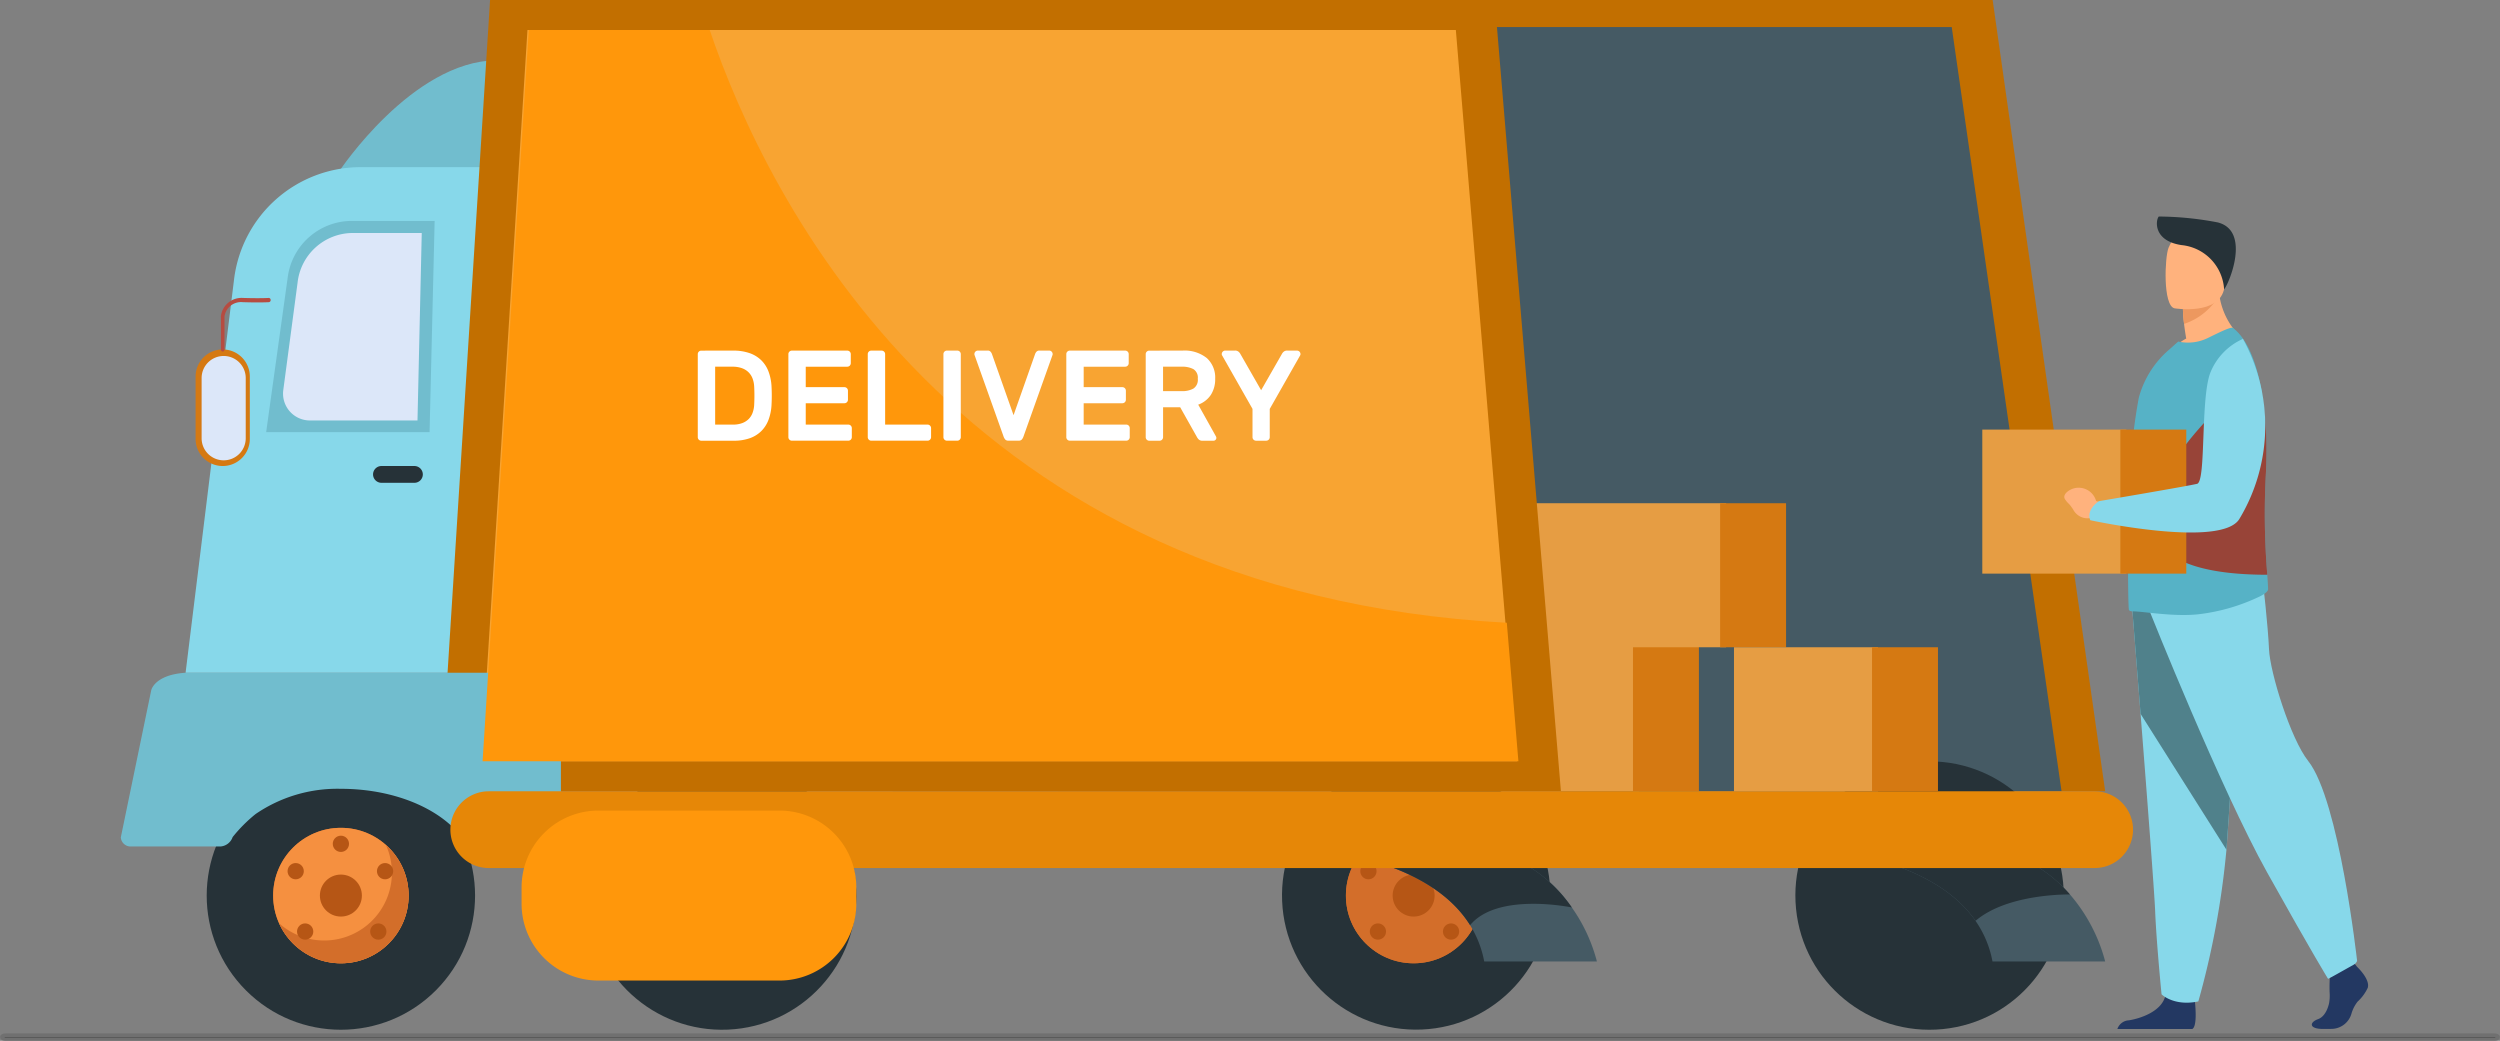 <?xml version="1.0" encoding="UTF-8" standalone="no"?>
<svg
   width="349.35"
   height="145.441"
   viewBox="0 0 349.35 145.441"
   version="1.1"
   id="svg84"
   sodipodi:docname="60b5d6154649c18e4f5d9dc56bc09b5b.svg"
   xmlns:inkscape="http://www.inkscape.org/namespaces/inkscape"
   xmlns:sodipodi="http://sodipodi.sourceforge.net/DTD/sodipodi-0.dtd"
   xmlns="http://www.w3.org/2000/svg"
   xmlns:svg="http://www.w3.org/2000/svg">
  <rect x="0" y="0" width="349.35" height="145.441" fill="#808080" stroke="none"/>
  <defs
     id="defs88" />
  <sodipodi:namedview
     id="namedview86"
     pagecolor="#ffffff"
     bordercolor="#666666"
     borderopacity="1.0"
     inkscape:pageshadow="2"
     inkscape:pageopacity="0.0"
     inkscape:pagecheckerboard="0" />
  <g
     id="Group_2747"
     data-name="Group 2747"
     transform="translate(-39.744,-243.631)">
    <path
       id="Path_8741"
       data-name="Path 8741"
       d="M 468.45,1573.12 H 120.6 c -0.274,0 -0.5,-0.12 -0.5,-0.266 v 0 c 0,-0.146 0.224,-0.266 0.5,-0.266 h 347.85 c 0.274,0 0.5,0.12 0.5,0.266 v 0 c -10e-4,0.146 -0.225,0.266 -0.5,0.266 z"
       transform="translate(-80.106,-1184.298)"
       stroke="#707070"
       stroke-width="0.5" />
    <path
       id="Path_8742"
       data-name="Path 8742"
       d="m 1030.548,813.4 h -130.59 v 110.575 h 146.316 z"
       transform="translate(-712.352,-569.769)"
       fill="#c26f00" />
    <path
       id="Path_8743"
       data-name="Path 8743"
       d="m 925.755,833.4 h -148 V 940.189 H 941.1 Z"
       transform="translate(-613.276,-585.983)"
       fill="#455a64" />
    <g
       id="Group_2240"
       data-name="Group 2240"
       transform="translate(248.645,333.801)">
      <g
         id="Group_2239"
         data-name="Group 2239">
        <g
           id="Group_2238"
           data-name="Group 2238">
          <g
             id="Group_2237"
             data-name="Group 2237">
            <rect
               id="Rectangle_1205"
               data-name="Rectangle 1205"
               width="20.127"
               height="20.406"
               transform="rotate(180,10.063,10.203)"
               fill="#e69d43"
               x="0"
               y="0" />
            <rect
               id="Rectangle_1206"
               data-name="Rectangle 1206"
               width="9.214"
               height="20.406"
               transform="rotate(180,14.252,10.203)"
               fill="#d57912"
               x="0"
               y="0" />
          </g>
        </g>
      </g>
    </g>
    <g
       id="Group_2241"
       data-name="Group 2241"
       transform="translate(247.576,313.953)">
      <rect
         id="Rectangle_1207"
         data-name="Rectangle 1207"
         width="33.376"
         height="20.127"
         transform="rotate(180,16.688,10.063)"
         fill="#e69d43"
         x="0"
         y="0" />
      <rect
         id="Rectangle_1208"
         data-name="Rectangle 1208"
         width="9.214"
         height="20.127"
         transform="rotate(180,20.876,10.063)"
         fill="#d57912"
         x="0"
         y="0" />
    </g>
    <path
       id="Rectangle_1209"
       data-name="Rectangle 1209"
       d="m 10.033,0 h 26.709 a 10.034,10.034 0 0 1 10.034,10.034 v 0.681 A 10.033,10.033 0 0 1 36.743,20.748 H 10.033 A 10.033,10.033 0 0 1 0,10.714 V 10.033 A 10.033,10.033 0 0 1 10.033,0 Z"
       transform="translate(62.241,341.178)"
       fill="#b65615" />
    <circle
       id="Ellipse_402"
       data-name="Ellipse 402"
       cx="18.751"
       cy="18.751"
       r="18.751"
       transform="matrix(0.999,-0.042,0.042,0.999,218.121,350.82)"
       fill="#263238" />
    <circle
       id="Ellipse_403"
       data-name="Ellipse 403"
       cx="18.751"
       cy="18.751"
       r="18.751"
       transform="rotate(-5.655,3707.609,-2748.478)"
       fill="#263238" />
    <circle
       id="Ellipse_404"
       data-name="Ellipse 404"
       cx="18.751"
       cy="18.751"
       r="18.751"
       transform="rotate(-45,475.584,110.922)"
       fill="#263238" />
    <circle
       id="Ellipse_405"
       data-name="Ellipse 405"
       cx="9.464"
       cy="9.464"
       r="9.464"
       transform="translate(77.916,359.313)"
       fill="#d36e2a" />
    <circle
       id="Ellipse_406"
       data-name="Ellipse 406"
       cx="9.464"
       cy="9.464"
       r="9.464"
       transform="translate(77.916,359.313)"
       fill="#f59040" />
    <path
       id="Path_8744"
       data-name="Path 8744"
       d="m 339.742,1437.29 a 9.462,9.462 0 0 1 -14.933,10.935 9.463,9.463 0 1 0 14.933,-10.935 z"
       transform="translate(-246.063,-1075.573)"
       fill="#d36e2a" />
    <circle
       id="Ellipse_407"
       data-name="Ellipse 407"
       cx="2.934"
       cy="2.934"
       r="2.934"
       transform="translate(84.446,365.844)"
       fill="#b65615" />
    <circle
       id="Ellipse_408"
       data-name="Ellipse 408"
       cx="1.136"
       cy="1.136"
       r="1.136"
       transform="translate(81.251,372.668)"
       fill="#b65615" />
    <circle
       id="Ellipse_409"
       data-name="Ellipse 409"
       cx="1.136"
       cy="1.136"
       r="1.136"
       transform="translate(79.927,364.234)"
       fill="#b65615" />
    <circle
       id="Ellipse_410"
       data-name="Ellipse 410"
       cx="1.136"
       cy="1.136"
       r="1.136"
       transform="translate(92.418,364.234)"
       fill="#b65615" />
    <circle
       id="Ellipse_411"
       data-name="Ellipse 411"
       cx="1.136"
       cy="1.136"
       r="1.136"
       transform="translate(91.473,372.668)"
       fill="#b65615" />
    <circle
       id="Ellipse_412"
       data-name="Ellipse 412"
       cx="1.136"
       cy="1.136"
       r="1.136"
       transform="translate(86.244,360.41)"
       fill="#b65615" />
    <circle
       id="Ellipse_413"
       data-name="Ellipse 413"
       cx="9.464"
       cy="9.464"
       r="9.464"
       transform="translate(227.821,359.313)"
       fill="#d36e2a" />
    <circle
       id="Ellipse_414"
       data-name="Ellipse 414"
       cx="9.464"
       cy="9.464"
       r="9.464"
       transform="translate(227.821,359.313)"
       fill="#d36e2a" />
    <circle
       id="Ellipse_415"
       data-name="Ellipse 415"
       cx="2.934"
       cy="2.934"
       r="2.934"
       transform="translate(234.351,365.844)"
       fill="#b65615" />
    <circle
       id="Ellipse_416"
       data-name="Ellipse 416"
       cx="1.136"
       cy="1.136"
       r="1.136"
       transform="translate(231.157,372.668)"
       fill="#b65615" />
    <circle
       id="Ellipse_417"
       data-name="Ellipse 417"
       cx="1.136"
       cy="1.136"
       r="1.136"
       transform="translate(229.832,364.234)"
       fill="#b65615" />
    <circle
       id="Ellipse_418"
       data-name="Ellipse 418"
       cx="1.136"
       cy="1.136"
       r="1.136"
       transform="translate(242.324,364.234)"
       fill="#b65615" />
    <circle
       id="Ellipse_419"
       data-name="Ellipse 419"
       cx="1.136"
       cy="1.136"
       r="1.136"
       transform="translate(241.378,372.668)"
       fill="#b65615" />
    <circle
       id="Ellipse_420"
       data-name="Ellipse 420"
       cx="1.136"
       cy="1.136"
       r="1.136"
       transform="translate(236.149,360.41)"
       fill="#b65615" />
    <circle
       id="Ellipse_421"
       data-name="Ellipse 421"
       cx="18.751"
       cy="18.751"
       r="18.751"
       transform="rotate(-2.47,8197.895,-2633.581)"
       fill="#263238" />
    <path
       id="Path_8745"
       data-name="Path 8745"
       d="m 369.327,873.4 c 0,0 10.174,-15.346 21.936,-15.473 l -1.049,16.6 z"
       transform="translate(-282.156,-605.872)"
       fill="#71bdce" />
    <path
       id="Path_8746"
       data-name="Path 8746"
       d="m 337.193,1007.439 h -81.432 l 6.778,-55 a 17.838,17.838 0 0 1 17.7,-15.657 h 56.949 z"
       transform="translate(-190.084,-669.795)"
       fill="#87d8ea" />
    <path
       id="Path_8747"
       data-name="Path 8747"
       d="m 338.091,1006.013 h -22.835 l 3.025,-21.719 a 9.05,9.05 0 0 1 8.964,-7.8 H 338.8 Z"
       transform="translate(-238.319,-701.993)"
       fill="#71bdce" />
    <path
       id="Path_8748"
       data-name="Path 8748"
       d="m 346.505,1011.616 h -15.034 a 3.753,3.753 0 0 1 -3.72,-4.247 l 2,-15.027 a 7.786,7.786 0 0 1 7.583,-6.923 h 9.766 z"
       transform="translate(-248.421,-709.229)"
       fill="#dce7f9" />
    <path
       id="Path_8749"
       data-name="Path 8749"
       d="M 600.28,923.975 H 443.652 L 450.639,813.4 h 140.384 z"
       transform="translate(-342.413,-569.769)"
       fill="#c26f00" />
    <path
       id="Path_8750"
       data-name="Path 8750"
       d="M 618.787,937.747 H 474.04 l 6.46,-102.188 h 129.732 l 6.934,82.831 z"
       transform="translate(-367.049,-587.734)"
       fill="#f8a432" />
    <path
       id="Path_8751"
       data-name="Path 8751"
       d="m 266.7,1310.1 h -49.691 c -4.375,0.291 -4.8,2.454 -4.8,2.454 l -4.249,20.55 a 1.367,1.367 0 0 0 1.435,1.277 h 12.493 a 1.946,1.946 0 0 0 1.695,-1.31 20.7,20.7 0 0 1 3.212,-3.225 20.212,20.212 0 0 1 11.916,-3.526 c 6.369,0 12,2.026 15.384,5.122 h 12.6 c 1.521,0 2.765,-0.794 2.765,-1.764 v -17.815 c 0.002,-0.963 -1.242,-1.763 -2.76,-1.763 z"
       transform="translate(-151.333,-972.461)"
       fill="#71bdce" />
    <path
       id="Path_8752"
       data-name="Path 8752"
       d="m 1106.724,1454.45 h -15.747 a 14.623,14.623 0 0 0 -1.973,-5.07 c -4.761,-7.63 -15.894,-9.962 -22.235,-10.675 a 46.21,46.21 0 0 0 -4.639,-0.315 h 27.07 a 19.87,19.87 0 0 1 14.02,8.518 23.124,23.124 0 0 1 3.504,7.542 z"
       transform="translate(-843.828,-1076.465)"
       fill="#455a64" />
    <path
       id="Path_8753"
       data-name="Path 8753"
       d="m 1481.981,1454.45 h -15.747 a 14.63,14.63 0 0 0 -2.369,-5.673 c -7.192,-10.373 -26.478,-10.387 -26.478,-10.387 h 27.071 a 19.756,19.756 0 0 1 12.6,6.7 23.4,23.4 0 0 1 4.923,9.36 z"
       transform="translate(-1148.059,-1076.465)"
       fill="#455a64" />
    <path
       id="Path_8754"
       data-name="Path 8754"
       d="m 1121.453,1446.908 c 0,0 -10.364,-2.187 -14.214,2.471 -4.761,-7.63 -15.894,-9.962 -22.235,-10.675 l -0.382,-0.315 h 22.812 a 19.87,19.87 0 0 1 14.019,8.519 z"
       transform="translate(-862.063,-1076.465)"
       fill="#263238" />
    <path
       id="Path_8755"
       data-name="Path 8755"
       d="m 1477.058,1445.092 v 0 c 0,0 -8.668,-0.195 -13.192,3.683 -7.192,-10.373 -26.478,-10.387 -26.478,-10.387 h 27.071 a 19.756,19.756 0 0 1 12.599,6.704 z"
       transform="translate(-1148.059,-1076.465)"
       fill="#263238" />
    <path
       id="Rectangle_1210"
       data-name="Rectangle 1210"
       d="m 5.362,0 h 224.409 a 5.362,5.362 0 0 1 5.362,5.362 v 0 a 5.362,5.362 0 0 1 -5.362,5.362 H 5.362 A 5.362,5.362 0 0 1 0,5.362 v 0 A 5.362,5.362 0 0 1 5.362,0 Z"
       transform="translate(102.681,354.207)"
       fill="#e68707" />
    <path
       id="Rectangle_1211"
       data-name="Rectangle 1211"
       d="m 10.735,0 h 25.306 a 10.735,10.735 0 0 1 10.735,10.735 v 2.283 A 10.735,10.735 0 0 1 36.04,23.753 H 10.74 A 10.736,10.736 0 0 1 0,13.017 V 10.735 A 10.735,10.735 0 0 1 10.735,0 Z"
       transform="translate(112.629,356.9)"
       fill="#ff970b" />
    <path
       id="Path_8756"
       data-name="Path 8756"
       d="M 619.784,937.747 H 475.038 l 6.457,-102.188 h 25.281 c 7.915,23.344 34.687,78.685 111.387,82.831 z"
       transform="translate(-367.858,-587.734)"
       fill="#ff970b" />
    <g
       id="Group_2246"
       data-name="Group 2246"
       transform="translate(65.22,285.266)">
      <path
         id="Rectangle_1212"
         data-name="Rectangle 1212"
         d="M 3.789,0 V 0 A 3.789,3.789 0 0 1 7.578,3.789 V 12.5 a 3.789,3.789 0 0 1 -3.789,3.79 v 0 A 3.789,3.789 0 0 1 0,12.5 V 3.789 A 3.789,3.789 0 0 1 3.789,0 Z"
         transform="translate(1.856,7.196)"
         fill="#d57912" />
      <path
         id="Rectangle_1213"
         data-name="Rectangle 1213"
         d="M 3.082,0 V 0 A 3.082,3.082 0 0 1 6.164,3.082 V 11.5 a 3.082,3.082 0 0 1 -3.082,3.082 v 0 A 3.082,3.082 0 0 1 0,11.5 V 3.082 A 3.082,3.082 0 0 1 3.082,0 Z"
         transform="translate(2.698,8.109)"
         fill="#dce7f9" />
      <g
         id="Group_2245"
         data-name="Group 2245"
         transform="translate(5.392)">
        <path
           id="Path_8758"
           data-name="Path 8758"
           d="m 282.091,1040.87 a 0.278,0.278 0 0 1 -0.253,-0.3 v -4.6 a 0.339,0.339 0 0 1 0,-0.037 2.908,2.908 0 0 1 3.069,-2.559 c 2.519,0.078 3.6,0 3.615,0 a 0.27,0.27 0 0 1 0.268,0.278 0.284,0.284 0 0 1 -0.236,0.315 c -0.044,0 -1.118,0.08 -3.66,0 a 2.325,2.325 0 0 0 -2.553,2.022 v 4.578 a 0.278,0.278 0 0 1 -0.25,0.303 z"
           transform="translate(-281.838,-1033.376)"
           fill="#b64c41" />
      </g>
    </g>
    <path
       id="Path_8759"
       data-name="Path 8759"
       d="m 399.961,1159.807 h -4.608 a 1.177,1.177 0 0 1 -1.173,-1.173 v 0 a 1.177,1.177 0 0 1 1.173,-1.173 h 4.608 a 1.177,1.177 0 0 1 1.173,1.173 v 0 a 1.177,1.177 0 0 1 -1.173,1.173 z"
       transform="translate(-302.305,-848.709)"
       fill="#263238" />
    <rect
       id="Rectangle_1214"
       data-name="Rectangle 1214"
       width="20.127"
       height="20.127"
       transform="rotate(180,151.089,177.103)"
       fill="#e69d43"
       x="0"
       y="0" />
    <rect
       id="Rectangle_1215"
       data-name="Rectangle 1215"
       width="9.214"
       height="20.127"
       transform="rotate(180,155.278,177.103)"
       fill="#d57912"
       x="0"
       y="0" />
    <g
       id="Group_2251"
       data-name="Group 2251"
       transform="translate(137.253,292.625)">
      <path
         id="Path_8760"
         data-name="Path 8760"
         d="m 638.85,1072.256 a 6.866,6.866 0 0 1 2.31,0.351 4.411,4.411 0 0 1 1.636,1 4.342,4.342 0 0 1 1.007,1.565 6.952,6.952 0 0 1 0.423,2.05 24.778,24.778 0 0 1 0,2.661 6.957,6.957 0 0 1 -0.423,2.05 4.4,4.4 0 0 1 -1,1.564 4.341,4.341 0 0 1 -1.609,1 6.582,6.582 0 0 1 -2.257,0.351 h -4.531 a 0.491,0.491 0 0 1 -0.485,-0.486 v -11.616 a 0.491,0.491 0 0 1 0.485,-0.486 z m 2.949,4.963 a 3.63,3.63 0 0 0 -0.225,-1.07 2.444,2.444 0 0 0 -0.557,-0.863 2.536,2.536 0 0 0 -0.926,-0.575 3.833,3.833 0 0 0 -1.331,-0.207 h -2.41 v 8.091 h 2.5 a 3.556,3.556 0 0 0 1.277,-0.207 2.534,2.534 0 0 0 0.9,-0.566 2.4,2.4 0 0 0 0.549,-0.863 3.725,3.725 0 0 0 0.225,-1.079 24.81,24.81 0 0 0 -0.001,-2.661 z"
         transform="translate(-633.923,-1072.256)"
         fill="#ffffff" />
      <path
         id="Path_8761"
         data-name="Path 8761"
         d="m 709.182,1082.595 a 0.491,0.491 0 0 1 0.486,0.486 v 1.277 a 0.491,0.491 0 0 1 -0.486,0.486 h -7.894 a 0.491,0.491 0 0 1 -0.485,-0.486 v -11.616 a 0.491,0.491 0 0 1 0.485,-0.486 h 7.75 a 0.491,0.491 0 0 1 0.486,0.486 v 1.277 a 0.491,0.491 0 0 1 -0.486,0.486 h -5.808 v 2.859 h 5.412 a 0.491,0.491 0 0 1 0.486,0.485 v 1.277 a 0.492,0.492 0 0 1 -0.486,0.485 h -5.412 v 2.985 z"
         transform="translate(-688.144,-1072.256)"
         fill="#ffffff" />
      <path
         id="Path_8762"
         data-name="Path 8762"
         d="m 767.777,1082.595 a 0.491,0.491 0 0 1 0.485,0.486 v 1.277 a 0.491,0.491 0 0 1 -0.485,0.486 H 759.9 a 0.492,0.492 0 0 1 -0.485,-0.486 v -11.616 a 0.492,0.492 0 0 1 0.485,-0.486 h 1.457 a 0.492,0.492 0 0 1 0.486,0.486 v 9.854 z"
         transform="translate(-735.663,-1072.256)"
         fill="#ffffff" />
      <path
         id="Path_8763"
         data-name="Path 8763"
         d="m 815.761,1084.843 a 0.491,0.491 0 0 1 -0.486,-0.486 v -11.616 a 0.491,0.491 0 0 1 0.486,-0.486 h 1.456 a 0.491,0.491 0 0 1 0.485,0.486 v 11.616 a 0.491,0.491 0 0 1 -0.485,0.486 z"
         transform="translate(-780.95,-1072.256)"
         fill="#ffffff" />
      <path
         id="Path_8764"
         data-name="Path 8764"
         d="m 843.636,1081.282 3.021,-8.577 a 0.978,0.978 0 0 1 0.189,-0.3 0.511,0.511 0 0 1 0.4,-0.153 h 1.367 a 0.492,0.492 0 0 1 0.486,0.486 v 0.063 a 0.436,0.436 0 0 1 -0.036,0.117 l -4.028,11.31 a 1.294,1.294 0 0 1 -0.252,0.459 0.566,0.566 0 0 1 -0.432,0.153 h -1.438 a 0.565,0.565 0 0 1 -0.432,-0.153 1.289,1.289 0 0 1 -0.252,-0.459 l -4.028,-11.31 a 0.422,0.422 0 0 1 -0.036,-0.117 v -0.063 a 0.491,0.491 0 0 1 0.486,-0.486 h 1.367 a 0.511,0.511 0 0 1 0.4,0.153 0.98,0.98 0 0 1 0.189,0.3 z"
         transform="translate(-799.511,-1072.256)"
         fill="#ffffff" />
      <path
         id="Path_8765"
         data-name="Path 8765"
         d="m 914.377,1082.595 a 0.491,0.491 0 0 1 0.485,0.486 v 1.277 a 0.491,0.491 0 0 1 -0.485,0.486 h -7.894 a 0.491,0.491 0 0 1 -0.485,-0.486 v -11.616 a 0.491,0.491 0 0 1 0.485,-0.486 h 7.75 a 0.491,0.491 0 0 1 0.485,0.486 v 1.277 a 0.491,0.491 0 0 1 -0.485,0.486 h -5.808 v 2.859 h 5.412 a 0.491,0.491 0 0 1 0.486,0.485 v 1.277 a 0.491,0.491 0 0 1 -0.486,0.485 h -5.412 v 2.985 z"
         transform="translate(-854.501,-1072.256)"
         fill="#ffffff" />
      <path
         id="Path_8766"
         data-name="Path 8766"
         d="m 969.737,1072.256 a 4.979,4.979 0 0 1 3.416,1.043 3.679,3.679 0 0 1 1.169,2.895 4.018,4.018 0 0 1 -0.6,2.239 3.562,3.562 0 0 1 -1.771,1.375 l 2.481,4.441 a 0.449,0.449 0 0 1 0.054,0.2 0.4,0.4 0 0 1 -0.4,0.4 h -1.526 a 0.722,0.722 0 0 1 -0.53,-0.171 1.258,1.258 0 0 1 -0.243,-0.315 l -2.356,-4.189 h -2.391 v 4.189 a 0.491,0.491 0 0 1 -0.485,0.486 H 965.1 a 0.492,0.492 0 0 1 -0.486,-0.486 v -11.616 a 0.492,0.492 0 0 1 0.486,-0.486 z m -2.7,5.664 h 2.607 a 3.211,3.211 0 0 0 1.636,-0.36 1.45,1.45 0 0 0 0.611,-1.367 1.407,1.407 0 0 0 -0.611,-1.349 3.357,3.357 0 0 0 -1.636,-0.341 h -2.607 z"
         transform="translate(-902.021,-1072.256)"
         fill="#ffffff" />
      <path
         id="Path_8767"
         data-name="Path 8767"
         d="m 1031.277,1072.256 a 0.491,0.491 0 0 1 0.485,0.486 0.355,0.355 0 0 1 -0.036,0.162 l -4.261,7.5 v 3.956 a 0.491,0.491 0 0 1 -0.486,0.486 h -1.438 a 0.492,0.492 0 0 1 -0.485,-0.486 v -3.96 l -4.262,-7.5 a 0.354,0.354 0 0 1 -0.036,-0.162 0.492,0.492 0 0 1 0.486,-0.486 h 1.349 a 0.733,0.733 0 0 1 0.539,0.18 1.03,1.03 0 0 1 0.216,0.27 l 2.913,5.089 2.913,-5.089 a 1.019,1.019 0 0 1 0.216,-0.27 0.732,0.732 0 0 1 0.539,-0.18 z"
         transform="translate(-947.54,-1072.256)"
         fill="#ffffff" />
    </g>
    <path
       id="Path_8768"
       data-name="Path 8768"
       d="m 1692.467,1549.47 h -10.473 a 1.791,1.791 0 0 1 1.62,-1.21 c 1.616,-0.263 4.417,-1.2 5.041,-3.268 0.02,-0.066 0.038,-0.135 0.054,-0.2 0.5,-2.209 4.1,0.677 4.1,0.677 0,0 0.01,0.089 0.026,0.239 0.087,0.803 0.3,3.392 -0.368,3.762 z"
       transform="translate(-1346.368,-1162.05)"
       fill="#233862" />
    <path
       id="Path_8769"
       data-name="Path 8769"
       d="m 1692.824,1256.859 c 0,0 0.548,6.835 1.192,15.051 0.875,11.161 1.928,24.871 2.032,27.468 0.18,4.51 0.9,11.724 0.9,11.724 0,0 1.713,1.714 5.14,0.992 a 118.007,118.007 0 0 0 3.927,-21.194 c 0.014,-0.179 0.027,-0.358 0.041,-0.538 0.812,-11.092 2.074,-34.449 2.074,-34.449 z"
       transform="translate(-1355.148,-928.525)"
       fill="#87d8ea" />
    <path
       id="Path_8770"
       data-name="Path 8770"
       d="m 1692.824,1256.859 c 0,0 0.548,6.835 1.192,15.051 l 12,18.989 c 0.014,-0.179 0.027,-0.358 0.041,-0.538 0.812,-11.092 2.074,-34.449 2.074,-34.449 z"
       transform="translate(-1355.148,-928.525)"
       fill="#50818b" />
    <path
       id="Path_8771"
       data-name="Path 8771"
       d="m 1706.042,1246.083 c 0,0 9.875,24.754 16.368,36.387 6.493,11.633 8.522,14.88 8.522,14.88 0,0 3.72,-1.488 4.058,-2.5 0,0 -2.483,-22.458 -6.831,-27.933 -2.457,-3.094 -5.343,-12.377 -5.479,-15.624 -0.136,-3.247 -0.879,-9.672 -0.879,-9.672 z"
       transform="translate(-1365.864,-916.938)"
       fill="#87d8ea" />
    <path
       id="Path_8772"
       data-name="Path 8772"
       d="m 1729.567,1028.437 c 0,0 -6.681,3.274 -10.533,2.059 a 9.123,9.123 0 0 1 2.608,-2.118 c -0.134,-0.785 -0.237,-1.467 -0.3,-2.045 a 19.2,19.2 0 0 1 -0.163,-2.089 l 2.578,-2.059 2.445,-1.971 a 10.059,10.059 0 0 0 3.365,8.223 z"
       transform="translate(-1376.397,-737.44)"
       fill="#ffb27d" />
    <path
       id="Path_8773"
       data-name="Path 8773"
       d="m 1709.46,1091.878 c 0.015,0.415 -0.859,0.889 -1.244,1.067 a 26.969,26.969 0 0 1 -8.548,2.459 c -3.571,0.37 -7.793,-0.444 -9.244,-0.415 a 0.6,0.6 0 0 1 -0.4,-0.163 c -0.1,-0.074 -0.178,-4.444 -0.1,-9.94 0,-0.223 0,-0.445 0.015,-0.667 v -0.074 c 0.03,-2.148 0.1,-4.4 0.207,-6.652 a 75,75 0 0 1 1.244,-12.355 13.414,13.414 0 0 1 4.178,-6.666 l 1.333,-1.185 a 6.316,6.316 0 0 0 4.148,-0.5 c 1.541,-0.755 3.226,-1.6 3.493,-1.4 2.015,1.5 3.351,4.892 4.077,9.188 a 48.366,48.366 0 0 1 0.608,8.148 c 0,1.067 -0.03,2.163 -0.089,3.245 a 103.914,103.914 0 0 0 0.207,13.91 c 0.055,0.86 0.1,1.522 0.115,2 z"
       transform="translate(-1352.77,-765.929)"
       fill="#56b2c6" />
    <path
       id="Path_8774"
       data-name="Path 8774"
       d="m 1723.63,1129.37 c -32.37,-0.044 -5.97,-24.132 -5.97,-24.132 l 5.244,-1.171 a 48.339,48.339 0 0 1 0.608,8.148 c 0,1.067 -0.03,2.163 -0.089,3.245 a 103.89,103.89 0 0 0 0.207,13.91 z"
       transform="translate(-1367.057,-805.421)"
       fill="#984438" />
    <g
       id="Group_2254"
       data-name="Group 2254"
       transform="translate(316.751,303.664)">
      <rect
         id="Rectangle_1216"
         data-name="Rectangle 1216"
         width="20.127"
         height="20.127"
         transform="rotate(180,10.063,10.063)"
         fill="#e69d43"
         x="0"
         y="0" />
      <rect
         id="Rectangle_1217"
         data-name="Rectangle 1217"
         width="9.214"
         height="20.127"
         transform="rotate(180,14.252,10.063)"
         fill="#d57912"
         x="0"
         y="0" />
    </g>
    <path
       id="Path_8775"
       data-name="Path 8775"
       d="m 1648.456,1175.742 -1.2,-0.384 a 2.527,2.527 0 0 0 -3.673,-1.532 c 0,0 -1.151,0.61 -0.644,1.332 0.507,0.722 0.414,0.342 1.107,1.382 a 2.257,2.257 0 0 0 2.663,1.141 l 1,0.029 z"
       transform="translate(-1314.602,-861.717)"
       fill="#ffb27d" />
    <path
       id="Path_8776"
       data-name="Path 8776"
       d="m 1682.783,1063.617 a 25.222,25.222 0 0 1 -0.478,25.13 c -2.437,4.205 -20.848,0.208 -20.848,0.208 0,0 -0.718,-1.3 1.2,-2.662 0,0 12.258,-2.075 13.719,-2.423 1.3,-0.309 0.432,-12.222 1.914,-15.679 a 8.709,8.709 0 0 1 4.493,-4.574 z"
       transform="translate(-1329.612,-772.628)"
       fill="#87d8ea" />
    <path
       id="Path_8777"
       data-name="Path 8777"
       d="m 1735.45,1030.774 a 8.9,8.9 0 0 1 -4.9,4 19.185,19.185 0 0 1 -0.163,-2.089 l 2.578,-2.059 z"
       transform="translate(-1385.599,-745.881)"
       fill="#ed985f" />
    <path
       id="Path_8778"
       data-name="Path 8778"
       d="m 1718.847,995.862 c 0,0 6.374,1.059 6.972,-2.92 0.598,-3.979 1.824,-6.523 -2.22,-7.367 -4.044,-0.844 -5.065,0.555 -5.588,1.835 -0.523,1.28 -0.811,8.074 0.836,8.452 z"
       transform="translate(-1375.237,-709.147)"
       fill="#ffb27d" />
    <path
       id="Path_8779"
       data-name="Path 8779"
       d="m 1720.561,983.443 a 6.6,6.6 0 0 0 -5.936,-6.186 c -3.978,-0.586 -3.647,-3.468 -3.192,-3.994 a 44.862,44.862 0 0 1 8.231,0.821 c 4.673,1.177 1.588,8.566 0.897,9.359 z"
       transform="translate(-1370.022,-699.375)"
       fill="#263238" />
    <path
       id="Path_8780"
       data-name="Path 8780"
       d="m 1831.879,1525.547 -0.309,-0.4 -3.51,1.967 c -0.033,0.672 -0.051,1.448 -0.013,2.128 a 5.814,5.814 0 0 1 -0.084,1.378 c -0.073,0.349 -0.445,1.835 -1.532,2.225 -1.234,0.443 -1.333,1.391 0.773,1.376 l 1.1,-0.01 a 2.928,2.928 0 0 0 2.795,-2.162 4.989,4.989 0 0 1 0.853,-1.651 6.14,6.14 0 0 0 1.416,-1.927 c 0.361,-1.215 -1.489,-2.928 -1.489,-2.928 z"
       transform="translate(-1462.754,-1146.803)"
       fill="#233862" />
  </g>
</svg>

